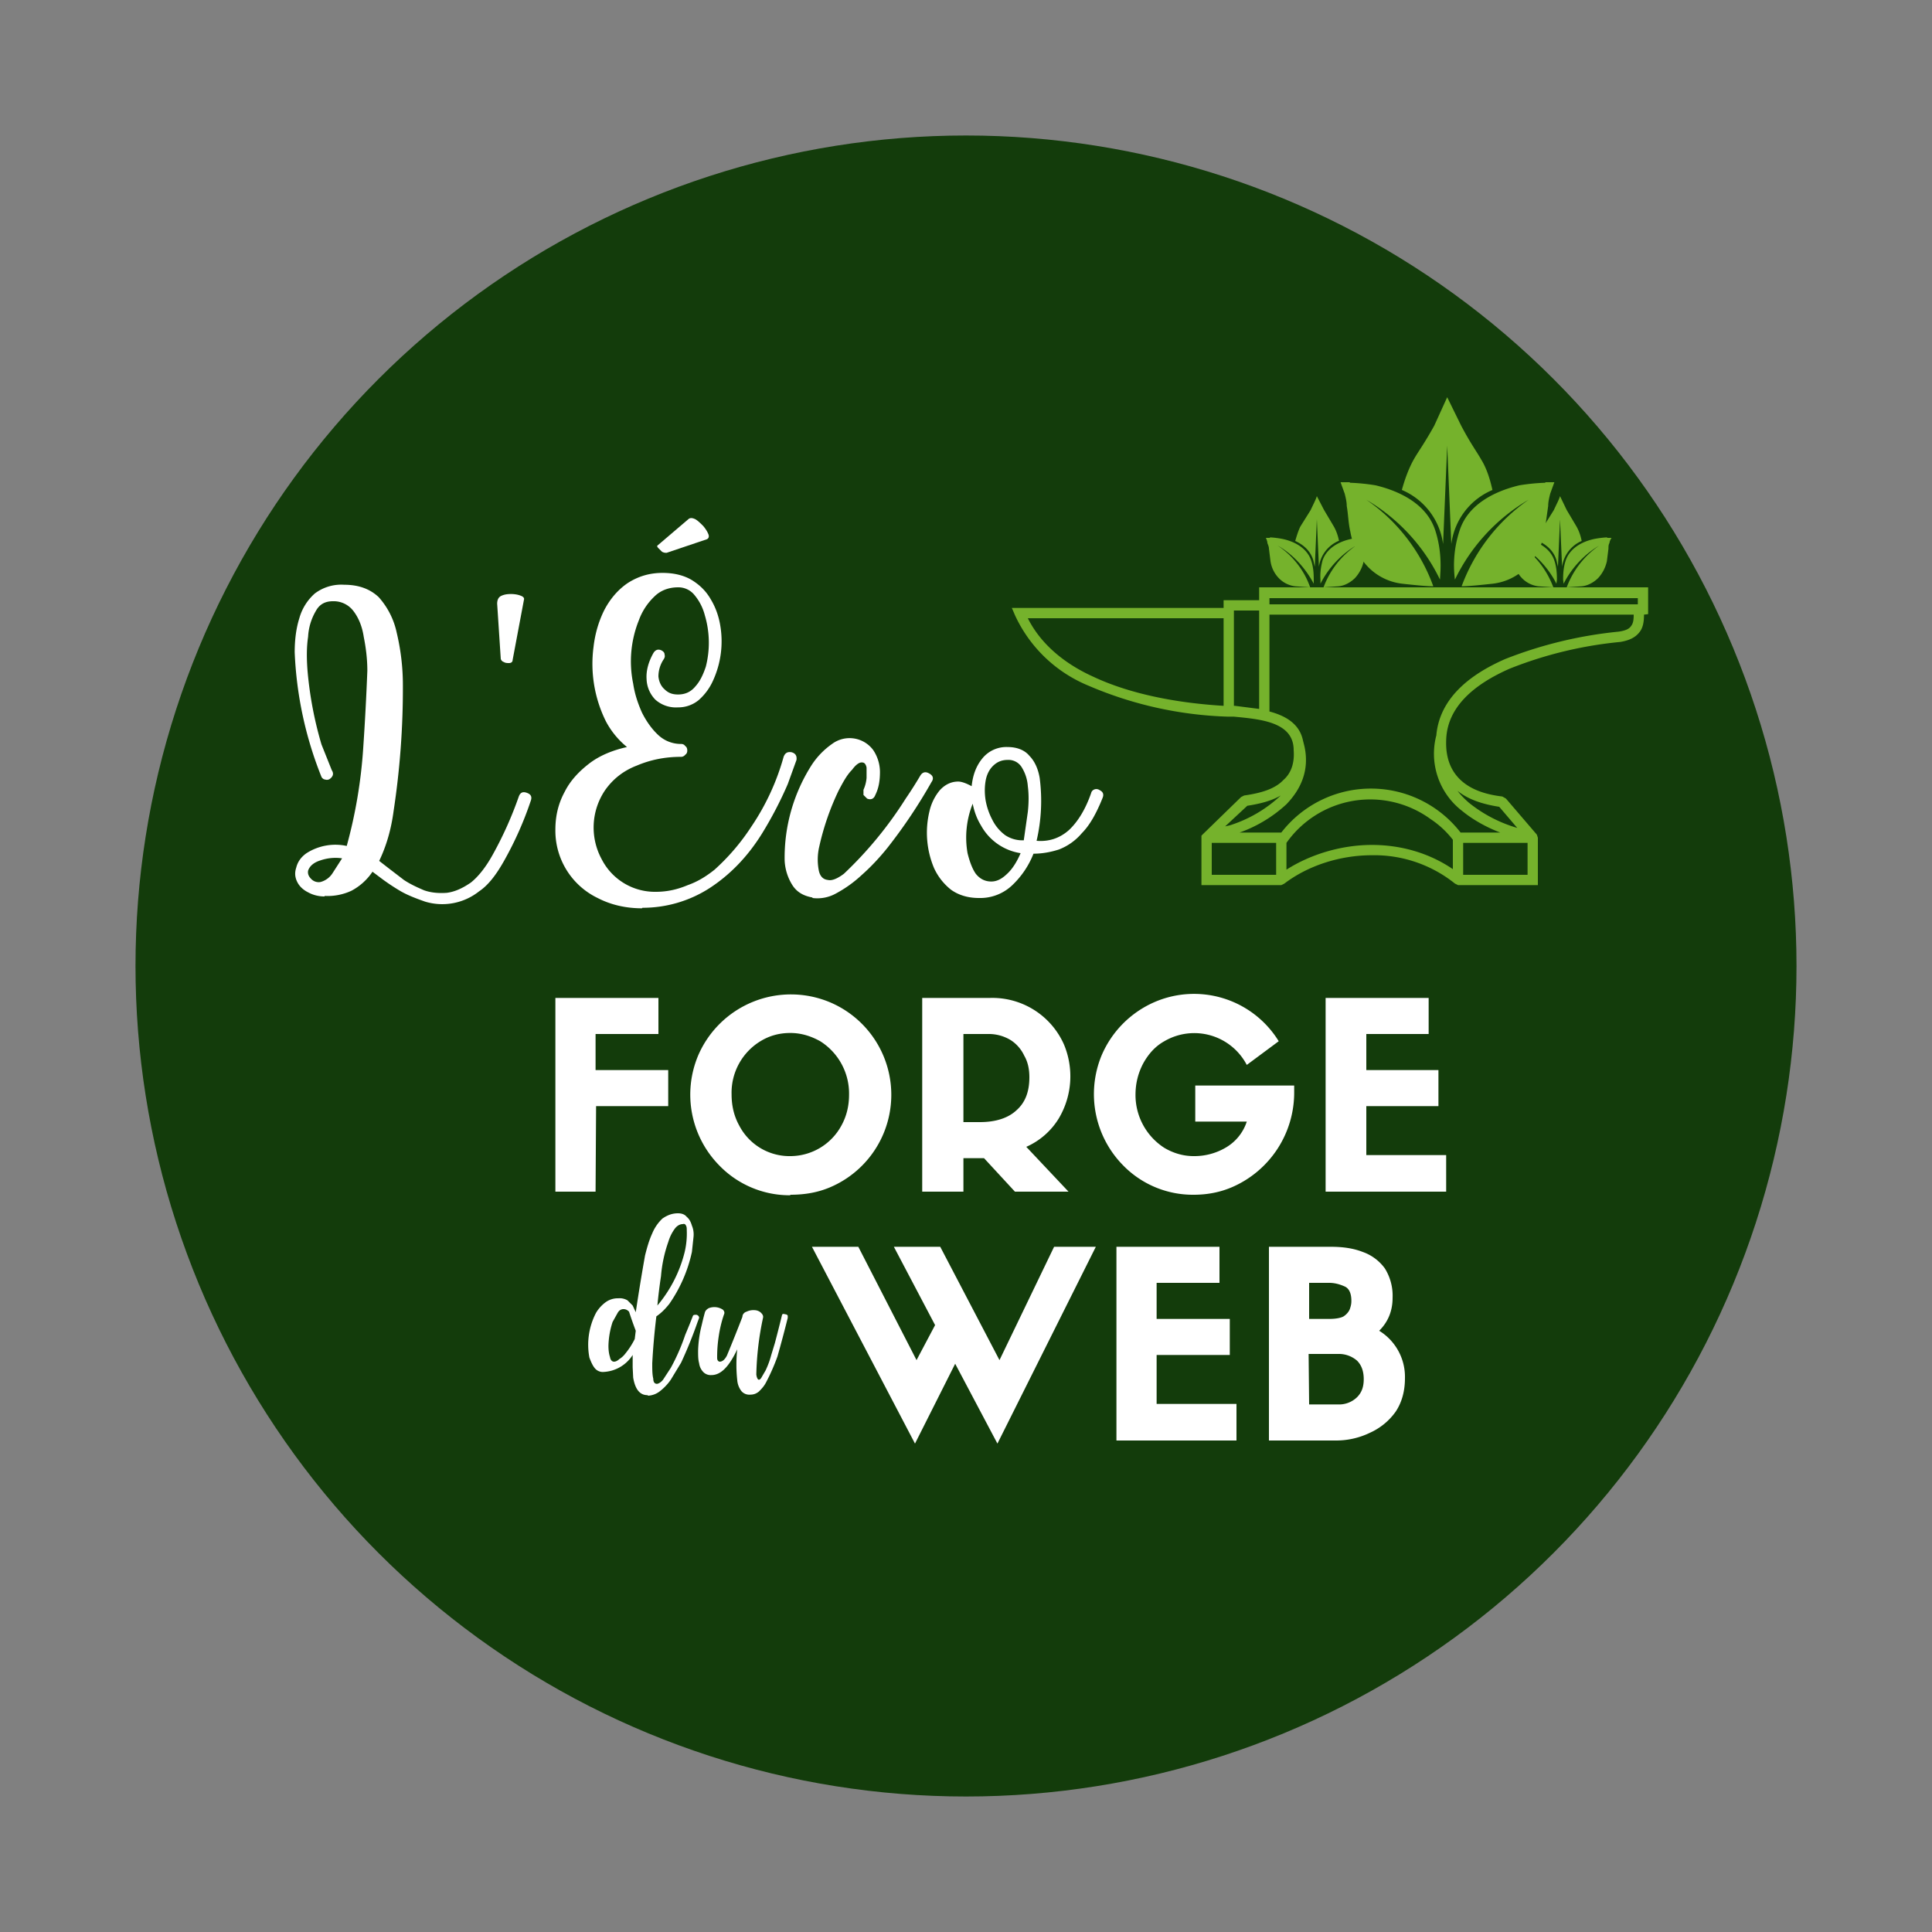 <svg xmlns="http://www.w3.org/2000/svg" width="500" height="500" version="1.2" viewBox="0 0 375 375"><rect x="0" y="0" width="375" height="375" fill="#808080" stroke="none"/><defs><clipPath id="a"><path d="M26.3 26.3h322.4v322.4H26.3Zm0 0"/></clipPath><clipPath id="b"><path d="M187.5 26.3a161.2 161.2 0 1 0 0 322.4 161.2 161.2 0 0 0 0-322.4Zm0 0"/></clipPath><clipPath id="c"><path d="M282 93h19.7v21H282Zm0 0"/></clipPath><clipPath id="d"><path d="M260.2 93H280v21h-19.8Zm0 0"/></clipPath><clipPath id="e"><path d="M272 77h18v29h-18Zm0 0"/></clipPath><clipPath id="f"><path d="M196.4 114H320v57.8H196.4Zm0 0"/></clipPath><clipPath id="g"><path d="M256 104h9.8v10H256Zm0 0"/></clipPath><clipPath id="h"><path d="M245.7 104h9.3v10h-9.3Zm0 0"/></clipPath><clipPath id="i"><path d="M251 96.3h9V111h-9Zm0 0"/></clipPath><clipPath id="j"><path d="M303 104h10v10h-10Zm0 0"/></clipPath><clipPath id="k"><path d="M292.9 104H303v10h-10.1Zm0 0"/></clipPath><clipPath id="l"><path d="M298 96.3h10V111h-10Zm0 0"/></clipPath></defs><g clip-path="url(#a)"><g clip-path="url(#b)"><path fill="#133c0b" d="M26.3 26.3h322.4v322.4H26.3Zm0 0"/></g></g><path fill="#fff" d="M115.6 231.3h-7.8v-37.6h20v7h-12.2v7h14.1v7h-14Zm37.8.7a19 19 0 0 1-13.8-5.8 19.6 19.6 0 0 1-4.1-21.3 19.6 19.6 0 0 1 25.5-10.4 19.5 19.5 0 0 1 0 36c-2.4 1-4.9 1.4-7.6 1.4Zm0-31.5c-2.1 0-4 .5-5.8 1.6a11.7 11.7 0 0 0-5.6 10.3c0 2.3.5 4.3 1.5 6.1a11 11 0 0 0 10 5.9 11.3 11.3 0 0 0 9.8-5.9c1-1.8 1.5-3.8 1.5-6a12 12 0 0 0-5.6-10.4c-1.8-1-3.7-1.6-5.8-1.6Zm37.6 24.3h-4v6.5h-8v-37.6h13.1a15.2 15.2 0 0 1 14.4 9 16 16 0 0 1-1 14.4 14 14 0 0 1-6.3 5.5l8.2 8.7H197Zm-4-7h3.2c3.1 0 5.5-.8 7.1-2.3 1.7-1.5 2.5-3.6 2.5-6.4 0-1.6-.3-3-1-4.2a7.2 7.2 0 0 0-2.6-3 8.2 8.2 0 0 0-4.5-1.2H187Zm64.2-7.1v1.2a20 20 0 0 1-12 18.5c-2.3 1-4.8 1.5-7.5 1.5a18.9 18.9 0 0 1-13.7-5.7 19.7 19.7 0 0 1-4.2-21.3 19.7 19.7 0 0 1 10.3-10.4 19.3 19.3 0 0 1 24.1 7.6l-6.2 4.6a11.5 11.5 0 0 0-16-4.6c-1.8 1-3.1 2.5-4.1 4.3-1 1.9-1.5 3.9-1.5 6.1a12.2 12.2 0 0 0 5.6 10.3c1.7 1 3.6 1.6 5.7 1.6a12 12 0 0 0 6.3-1.7 9.1 9.1 0 0 0 4-5h-10v-7Zm29.5 20.6h-23.4v-37.6h20v7h-12.1v7h14v7h-14v9.5h15.5ZM194 264l10.6-22h8.1l-19.1 38.2-8.2-15.5-7.8 15.5-20-38.2h9l11.3 22 3.6-6.8-8-15.2h9Zm46 15.6h-23.3V242h20v7h-12.2v7h14.2v7h-14.2v9.5H240Zm19.4 0h-13.1V242h12c2.4 0 4.4.3 6.2 1a9 9 0 0 1 4.3 3.2 10 10 0 0 1 1.5 5.7c0 2.6-.9 4.7-2.6 6.4a10.5 10.5 0 0 1 5 9.2c0 2.5-.6 4.7-1.8 6.5a12.3 12.3 0 0 1-5 4.1 15 15 0 0 1-6.5 1.5Zm-5.3-7h5.6a5 5 0 0 0 3.7-1.4c.9-.9 1.3-2 1.3-3.5s-.4-2.7-1.3-3.6a5.4 5.4 0 0 0-3.7-1.3H254Zm0-16.6h4c1.2 0 2.2-.2 2.7-.5.6-.4 1-.9 1.2-1.4.2-.6.3-1 .3-1.6 0-1.4-.4-2.4-1.3-2.8-.9-.4-1.9-.7-3-.7h-3.9Zm-128.4 14.8c-1.5 0-2.4-1.1-2.8-3.4l-.1-2V263a7.1 7.1 0 0 1-5.8 3.3 2 2 0 0 1-1.6-.8c-.4-.5-.7-1.2-1-2a13.4 13.4 0 0 1 1.3-8.7 7 7 0 0 1 1.8-2 4 4 0 0 1 2.5-.8 3 3 0 0 1 1.8.4l1 1 .6 1.3a401.2 401.2 0 0 1 1.8-11c.4-1.6.8-3 1.4-4.3a8.3 8.3 0 0 1 2-2.9c.9-.6 1.8-1 3-1 .7 0 1.3.2 1.7.7.5.4.8 1 1 1.7.3.7.4 1.5.3 2.3l-.3 2.8a28 28 0 0 1-4.4 10.1c-.8 1-1.6 1.8-2.5 2.4a134.8 134.8 0 0 0-.8 9.1c0 1.2 0 2.2.2 3 0 .7.3 1 .7 1 .3 0 .8-.3 1.2-.8l1.5-2.3a39.4 39.4 0 0 0 2.8-6.4 134.4 134.4 0 0 0 1.5-3.7c.1-.2.3-.2.7-.2.3.1.5.3.5.6l-.3.8a85 85 0 0 1-3.2 7.9l-2 3.3a10 10 0 0 1-2.2 2.3 4 4 0 0 1-2.2.8Zm1.9-17.4a25.7 25.7 0 0 0 5.3-10.4 15.6 15.6 0 0 0 .4-4.2c0-.4 0-.7-.2-1-.1-.2-.3-.3-.6-.2-.6 0-1.2.4-1.6 1-.5.7-.9 1.5-1.2 2.5a26.2 26.2 0 0 0-1.4 6.6 99.4 99.4 0 0 0-.7 5.7Zm-8.4 10.9c.3 0 .7-.2 1-.5.5-.3.9-.7 1.2-1.1a14.6 14.6 0 0 0 1.8-2.8l.2-1.6a74.9 74.9 0 0 1-1.3-3.7c-.3-.3-.6-.5-1.1-.5-.4 0-.8.2-1.1.7l-1 1.8a16 16 0 0 0-.8 4.6c0 .9.1 1.6.3 2.2.1.6.4.9.8.9Zm26.4 6.4a2 2 0 0 1-1.7-.7 4 4 0 0 1-.8-2.1 27.7 27.7 0 0 1 0-6c-1.6 3.4-3.2 5-5 5a2 2 0 0 1-1.6-.6 3 3 0 0 1-.8-1.7c-.2-.7-.2-1.5-.2-2.4a22.5 22.5 0 0 1 .7-5 61.1 61.1 0 0 1 .6-2.4c.1-.4.4-.7.8-.9a3 3 0 0 1 2.7.3c.3.3.4.6.2 1a24 24 0 0 0-1 4.2 26 26 0 0 0-.3 4.2c0 .5.3.7.5.7.5 0 1-.4 1.4-1.2a314.1 314.1 0 0 0 3-7.5c0-.5.4-.9.8-1a3 3 0 0 1 1.5-.3c.5 0 1 .2 1.3.5.3.3.5.6.4 1a57.6 57.6 0 0 0-1.3 11c.1.7.3 1 .5 1s.4-.2.6-.6l.7-1.2a17 17 0 0 0 1.1-3l.7-2.3a277.5 277.5 0 0 0 1.4-5.5c.1-.2.3-.2.6-.1.3 0 .5.2.5.3v.4a225.6 225.6 0 0 1-2 7.5 39.3 39.3 0 0 1-2.2 5c-.4.8-1 1.4-1.4 1.8-.5.4-1 .6-1.7.6Zm0 0"/><g clip-path="url(#c)"><path fill="#75b22c" d="M300 93.7a39 39 0 0 0-5.1.5c-5 1.2-10 3.8-11.6 8.8a21.5 21.5 0 0 0-.9 9.5A36.2 36.2 0 0 1 296.7 97a35.4 35.4 0 0 0-13 16.8c1.4 0 4.1-.3 6-.5a11 11 0 0 0 6.7-3.3 13 13 0 0 0 3.4-6.8l.7-5c0-.8.2-1.6.4-2.4l.8-2.2h-1.8Zm0 0"/></g><g clip-path="url(#d)"><path fill="#75b22c" d="M262 93.7a39.1 39.1 0 0 1 5 .5c5 1.2 10 3.8 11.6 8.8.8 2.5 1.1 5.1 1 7.7l-.1 1.8A36.2 36.2 0 0 0 265.2 97c6 4.1 10.6 10.1 13 16.8-1.4 0-4.2-.3-6-.5a11 11 0 0 1-6.7-3.3 13 13 0 0 1-3.4-6.8c-.4-1.7-.4-3.3-.7-5 0-.8-.2-1.6-.4-2.4l-.8-2.2h1.8Zm0 0"/></g><g clip-path="url(#e)"><path fill="#75b22c" d="M289.7 95.1a13.2 13.2 0 0 0-8 10.5l-.8-19.1-.8 19.1a13.3 13.3 0 0 0-8-10.5c.6-2.2 1.4-4.3 2.3-5.9.9-1.6 2-3 4-6.6l2.5-5.5 2.7 5.5c1.9 3.6 3 5 3.9 6.6 1 1.6 1.7 3.7 2.2 6Zm0 0"/></g><g clip-path="url(#f)"><path fill="#75b22c" d="M291.2 161.6c-2.6-1-5.2-2.4-7.4-4.2a14 14 0 0 1-5-14.7v-.1c.7-7 6.3-11.6 13.4-14.7a82 82 0 0 1 22-5.3c1.3-.2 2-.5 2.4-1.1.4-.5.5-1.2.5-2.2h-70.7v18.8c3 .8 5.8 2.3 6.5 5.6l.3 1.2c1 4.6-.7 8.3-3.5 11.2a26.5 26.5 0 0 1-9.1 5.5h8.1a22 22 0 0 1 34.8 0Zm27.9-42.3c0 1.4-.2 2.5-.8 3.3-.8 1.1-2 1.7-3.8 2a78 78 0 0 0-21.5 5.2c-6.8 3-12.2 7.4-12.3 14-.1 3.3.9 5.7 2.6 7.4 2 2 4.9 3 8.3 3.4l.7.4 6 7 .2.6v9.2H283l-.6-.3a25 25 0 0 0-16.1-5.5c-6.2 0-12.4 2-17 5.5l-.6.3h-15.5v-9.6l.3-.3 7.4-7.2.6-.3c3.6-.5 6.1-1.4 7.6-3 1.5-1.3 2.2-3.3 2-5.8 0-5.5-6.5-6-11.6-6.5h-1.2a74.1 74.1 0 0 1-27-6 27 27 0 0 1-14.3-13.7l-.6-1.4h41.1v-1.5h6.9V114h75.5v5.2Zm-72.7-2.8v.8h71.5v-1.2h-71.5Zm-2 2.8v-.8h-4.9V137h.2l4.7.6Zm-6.9.7h-38c2.5 5 7.1 8.8 12.6 11.3 7.6 3.6 17 5.2 25.4 5.7Zm12.2 43.6v5.2c4.7-3 10.7-4.8 16.6-4.8 5.5 0 11 1.5 15.7 4.7V163a18 18 0 0 0-4.3-4 19.9 19.9 0 0 0-28 4.6Zm-2 6.2v-6.2h-12.5v6.2Zm36.3 0h12.5v-6.2H284Zm-1.1-16.3c.6.8 1.4 1.6 2.2 2.3a27 27 0 0 0 9.4 4.9l-3.5-4.1c-3.2-.5-6-1.4-8.1-3.1Zm-34.3.9c-1.7 1-3.9 1.6-6.5 2l-4.3 4 .9-.2a25.8 25.8 0 0 0 9.9-5.8"/></g><g clip-path="url(#g)"><path fill="#75b22c" d="M264.7 104.3a18.8 18.8 0 0 0-2.4.3c-2.4.5-4.8 1.8-5.6 4.2-.3 1.2-.5 2.4-.4 3.7v.8c1.5-3 4-5.7 6.9-7.4a17 17 0 0 0-6.3 8.1l2.9-.2c1.2-.1 2.4-.8 3.2-1.6a7 7 0 0 0 1.7-3.3l.3-2.4a9.1 9.1 0 0 1 .6-2.2h-.9Zm0 0"/></g><g clip-path="url(#h)"><path fill="#75b22c" d="M246.5 104.3a18.6 18.6 0 0 1 2.4.3c2.4.5 4.8 1.8 5.6 4.2.4 1.2.5 2.4.5 3.7v.8c-1.6-3-4-5.7-7-7.4 3 2 5.2 4.9 6.3 8.1l-2.9-.2a5.3 5.3 0 0 1-3.2-1.6 6 6 0 0 1-1.6-3.3l-.3-2.4c0-.4-.2-.8-.3-1.1 0-.4-.3-1-.3-1h.8Zm0 0"/></g><g clip-path="url(#i)"><path fill="#75b22c" d="M259.8 105a6.4 6.4 0 0 0-3.8 5l-.4-9.2-.4 9.2-.3-1.3c-.6-1.9-2-3-3.5-3.7.3-1 .6-2 1-2.8l2-3.2c.5-1.1 1-2 1.2-2.7L257 99l1.9 3.2c.4.7.8 1.7 1 2.8Zm0 0"/></g><g clip-path="url(#j)"><path fill="#75b22c" d="M312 104.3a18.7 18.7 0 0 0-2.5.3c-2.4.5-4.8 1.8-5.6 4.2-.4 1.2-.5 2.4-.5 3.7l.1.8c1.5-3 4-5.7 6.9-7.4a17 17 0 0 0-6.3 8.1l2.9-.2c1.2-.1 2.4-.8 3.2-1.6a7 7 0 0 0 1.7-3.3l.3-2.4c0-.4 0-.8.2-1.1 0-.4.4-1 .4-1h-.9Zm0 0"/></g><g clip-path="url(#k)"><path fill="#75b22c" d="M293.7 104.3a18.6 18.6 0 0 1 2.4.3c2.4.5 4.8 1.8 5.6 4.2.4 1.2.5 2.4.5 3.7l-.1.8c-1.5-3-4-5.7-6.9-7.4 3 2 5.1 4.9 6.3 8.1l-2.9-.2a5.3 5.3 0 0 1-3.2-1.6 6 6 0 0 1-1.6-3.3l-.4-2.4c0-.4 0-.8-.2-1.1 0-.4-.3-1-.3-1h.8Zm0 0"/></g><g clip-path="url(#l)"><path fill="#75b22c" d="M307 105a6.4 6.4 0 0 0-3.8 5l-.4-9.2-.4 9.2-.3-1.3c-.6-1.9-2-3-3.5-3.7.3-1 .6-2 1-2.8l2-3.2c.5-1.1 1-2 1.2-2.7l1.3 2.7 1.9 3.2c.4.7.8 1.7 1 2.8Zm0 0"/></g><path fill="#fff" d="M129.4 107.3c-.3 0-.5 0-.9-.2l-.7-.7c-.2-.2-.3-.4-.2-.5l6.1-5.2c.3-.2.7-.2 1.3.1.5.3 1 .8 1.5 1.3.5.6.8 1.1 1 1.6.2.5 0 .9-.4 1Zm-4.8 69c-3.2 0-6.1-.7-8.6-2a14.5 14.5 0 0 1-8.2-13.3c0-2.7.6-5.1 1.8-7.3 1.1-2.2 2.8-4 4.9-5.6 2-1.5 4.5-2.5 7.2-3.1a16.1 16.1 0 0 1-4.1-5 25.1 25.1 0 0 1-2.4-14.4c.3-2.6 1-5 2.1-7.2 1.1-2.1 2.6-3.9 4.5-5.2 2-1.3 4.2-2 6.8-2 2.3 0 4.2.5 5.7 1.4 1.6 1 2.8 2.2 3.7 3.8.9 1.5 1.5 3.2 1.8 5a18.3 18.3 0 0 1-1.4 10.7 11 11 0 0 1-2.8 3.8 6.2 6.2 0 0 1-4 1.4 6 6 0 0 1-4.4-1.5 6 6 0 0 1-1.7-4c-.1-1.5.3-3.2 1.3-5 .4-.7 1-.9 1.7-.5.3.2.5.4.5.8.1.3 0 .6-.2.9a6 6 0 0 0-1 3.3c.1 1 .5 1.9 1.2 2.5.7.7 1.5 1 2.6 1 1.4 0 2.5-.5 3.4-1.6.9-1 1.5-2.3 2-3.8a18.7 18.7 0 0 0-.2-10 10 10 0 0 0-2-3.9 4 4 0 0 0-3.2-1.5c-1.8 0-3.4.6-4.6 1.8a12 12 0 0 0-3 4.6 21.4 21.4 0 0 0-1.1 12.3c.3 2 .9 3.8 1.7 5.6.9 1.8 2 3.3 3.2 4.4a6.4 6.4 0 0 0 4.4 1.7c.3 0 .6.1.8.4.3.2.4.5.4.9 0 .3-.1.6-.4.8a1 1 0 0 1-.8.4c-3.2 0-6 .6-8.6 1.7-2.6 1-4.6 2.6-6.1 4.7a12.9 12.9 0 0 0-.7 13.5 11.6 11.6 0 0 0 10.5 6.3c2.3 0 4.3-.5 6.2-1.3 2-.7 3.7-1.8 5.2-3a42.1 42.1 0 0 0 7.1-8.3 46.2 46.2 0 0 0 6.3-13.6c.3-.8.8-1 1.5-.9.8.2 1.1.7 1 1.5l-1.7 4.7a75 75 0 0 1-5 9.6c-2.8 4.5-6.2 8-10.2 10.6a24 24 0 0 1-13 3.8ZM63 174c-1.2 0-2.3-.3-3.2-.8-1-.5-1.7-1.2-2.1-2-.5-1-.5-1.9-.2-2.8.3-1.2 1-2.1 2-2.8a10.4 10.4 0 0 1 7.8-1.4 94.9 94.9 0 0 0 3.2-19 514.5 514.5 0 0 0 .8-15c0-2.4-.3-4.6-.7-6.6-.3-2-1-3.7-2-5a4.8 4.8 0 0 0-4-1.9c-1.5 0-2.6.6-3.3 1.9a11 11 0 0 0-1.5 5c-.3 2-.3 4.2-.1 6.7a72.5 72.5 0 0 0 2.7 14.2l2 5c.4.6.3 1.2-.4 1.7a1 1 0 0 1-.9.1c-.3 0-.6-.3-.7-.5a72.9 72.9 0 0 1-5.2-24.2c0-2.5.3-4.7.9-6.6a10 10 0 0 1 3-4.8 8.5 8.5 0 0 1 5.7-1.7c2.8 0 5 .8 6.7 2.4a15 15 0 0 1 3.5 6.9 44 44 0 0 1 1.2 10.2 158.3 158.3 0 0 1-1.8 24.4c-.5 3.8-1.5 7-2.8 9.7l1.8 1.4 3 2.3c1.2.8 2.5 1.4 3.9 2 1.4.5 2.9.6 4.4.5 1.6-.2 3.1-.9 4.7-2 1.5-1.2 3-3.1 4.4-5.7a72.3 72.3 0 0 0 4.9-11c.3-.8.8-1 1.6-.7.8.3 1 .8.7 1.6a67.3 67.3 0 0 1-5 11.3c-1.6 2.9-3.2 5-5 6.2a11.5 11.5 0 0 1-10.5 2c-1.7-.6-3.3-1.2-4.7-2a41 41 0 0 1-3.5-2.3l-2-1.5a11.2 11.2 0 0 1-4.1 3.7 11 11 0 0 1-5.2 1Zm-.8-2.8a4 4 0 0 0 2.4-1.8l1.8-2.8a9 9 0 0 0-4.2.4c-1.3.4-2.1 1.1-2.4 2-.1.6.1 1.1.6 1.6a2 2 0 0 0 1.8.6Zm37.3-43.1c0 .4-.3.6-.7.6-.3 0-.7 0-1-.2a.9.9 0 0 1-.6-.6l-.7-10.7c0-.7.2-1.2.7-1.5.6-.3 1.2-.4 2-.4.6 0 1.3.1 1.8.3.6.2.8.5.7.8Zm114 25.3c.6.3.8.8.5 1.5-1.2 3-2.5 5.3-4 6.8a11 11 0 0 1-4.5 3.2c-1.6.5-3.2.8-4.9.8a17 17 0 0 1-4 6 9 9 0 0 1-6.6 2.6c-2.2 0-4-.6-5.4-1.6a11.4 11.4 0 0 1-3.3-4.2 17.7 17.7 0 0 1-.9-11 9.8 9.8 0 0 1 2-4.1c1-1.1 2.2-1.7 3.6-1.7.6 0 1.5.3 2.6.9.2-2 .8-3.8 2-5.3a6 6 0 0 1 5-2.3c1.8 0 3.3.6 4.2 1.7 1 1 1.7 2.5 2 4.3a34.2 34.2 0 0 1-.6 12.2c2.4.2 4.5-.5 6.3-2.1 1.7-1.6 3.2-4 4.3-7.2.1-.4.4-.6.7-.7.4-.1.7 0 1 .2Zm-14.8 9.8.8-5.6c.2-1.8.2-3.5 0-5a8 8 0 0 0-1.2-3.7 3 3 0 0 0-2.7-1.4c-1.2 0-2.1.4-2.9 1.2-.7.7-1.2 1.7-1.4 2.9-.2 1.2-.2 2.4 0 3.7a13 13 0 0 0 1.3 3.8 8.3 8.3 0 0 0 2.5 3 6 6 0 0 0 3.6 1Zm-6.3 7.9c1.2 0 2.2-.6 3.3-1.7 1-1 1.8-2.4 2.4-3.8a10.6 10.6 0 0 1-7.7-5.4c-.8-1.3-1.3-2.7-1.6-4.2a17.7 17.7 0 0 0-1 9.6c.4 1.6.9 3 1.6 4 .8 1 1.8 1.5 3 1.5Zm-34.7 3.1c-1.7-.3-3-1-3.9-2.4a9.8 9.8 0 0 1-1.5-4.8 33.4 33.4 0 0 1 5.3-18.6 15 15 0 0 1 3.9-4 5.7 5.7 0 0 1 8 1.2 7.7 7.7 0 0 1 1.3 4.2c0 1.6-.2 3.1-.9 4.5-.3.8-.9 1-1.6.7l-.7-.7v-1a7 7 0 0 0 .6-2.3v-2c-.1-.6-.4-1-.8-1-.5-.1-1.2.3-2 1.4-1 1-1.7 2.3-2.6 4a50.3 50.3 0 0 0-3.8 11 11 11 0 0 0-.1 4.4c.2 1.2.8 1.9 1.8 2 .8.2 1.9-.3 3.1-1.2a75.3 75.3 0 0 0 12-14.6 78 78 0 0 0 2.8-4.4c.4-.7 1-.9 1.7-.5.8.4 1 1 .5 1.7a100.6 100.6 0 0 1-8.5 12.7c-1.6 2-3.3 3.8-5 5.3a23.8 23.8 0 0 1-5 3.6 7.4 7.4 0 0 1-4.6.9Zm0 0"/></svg>
